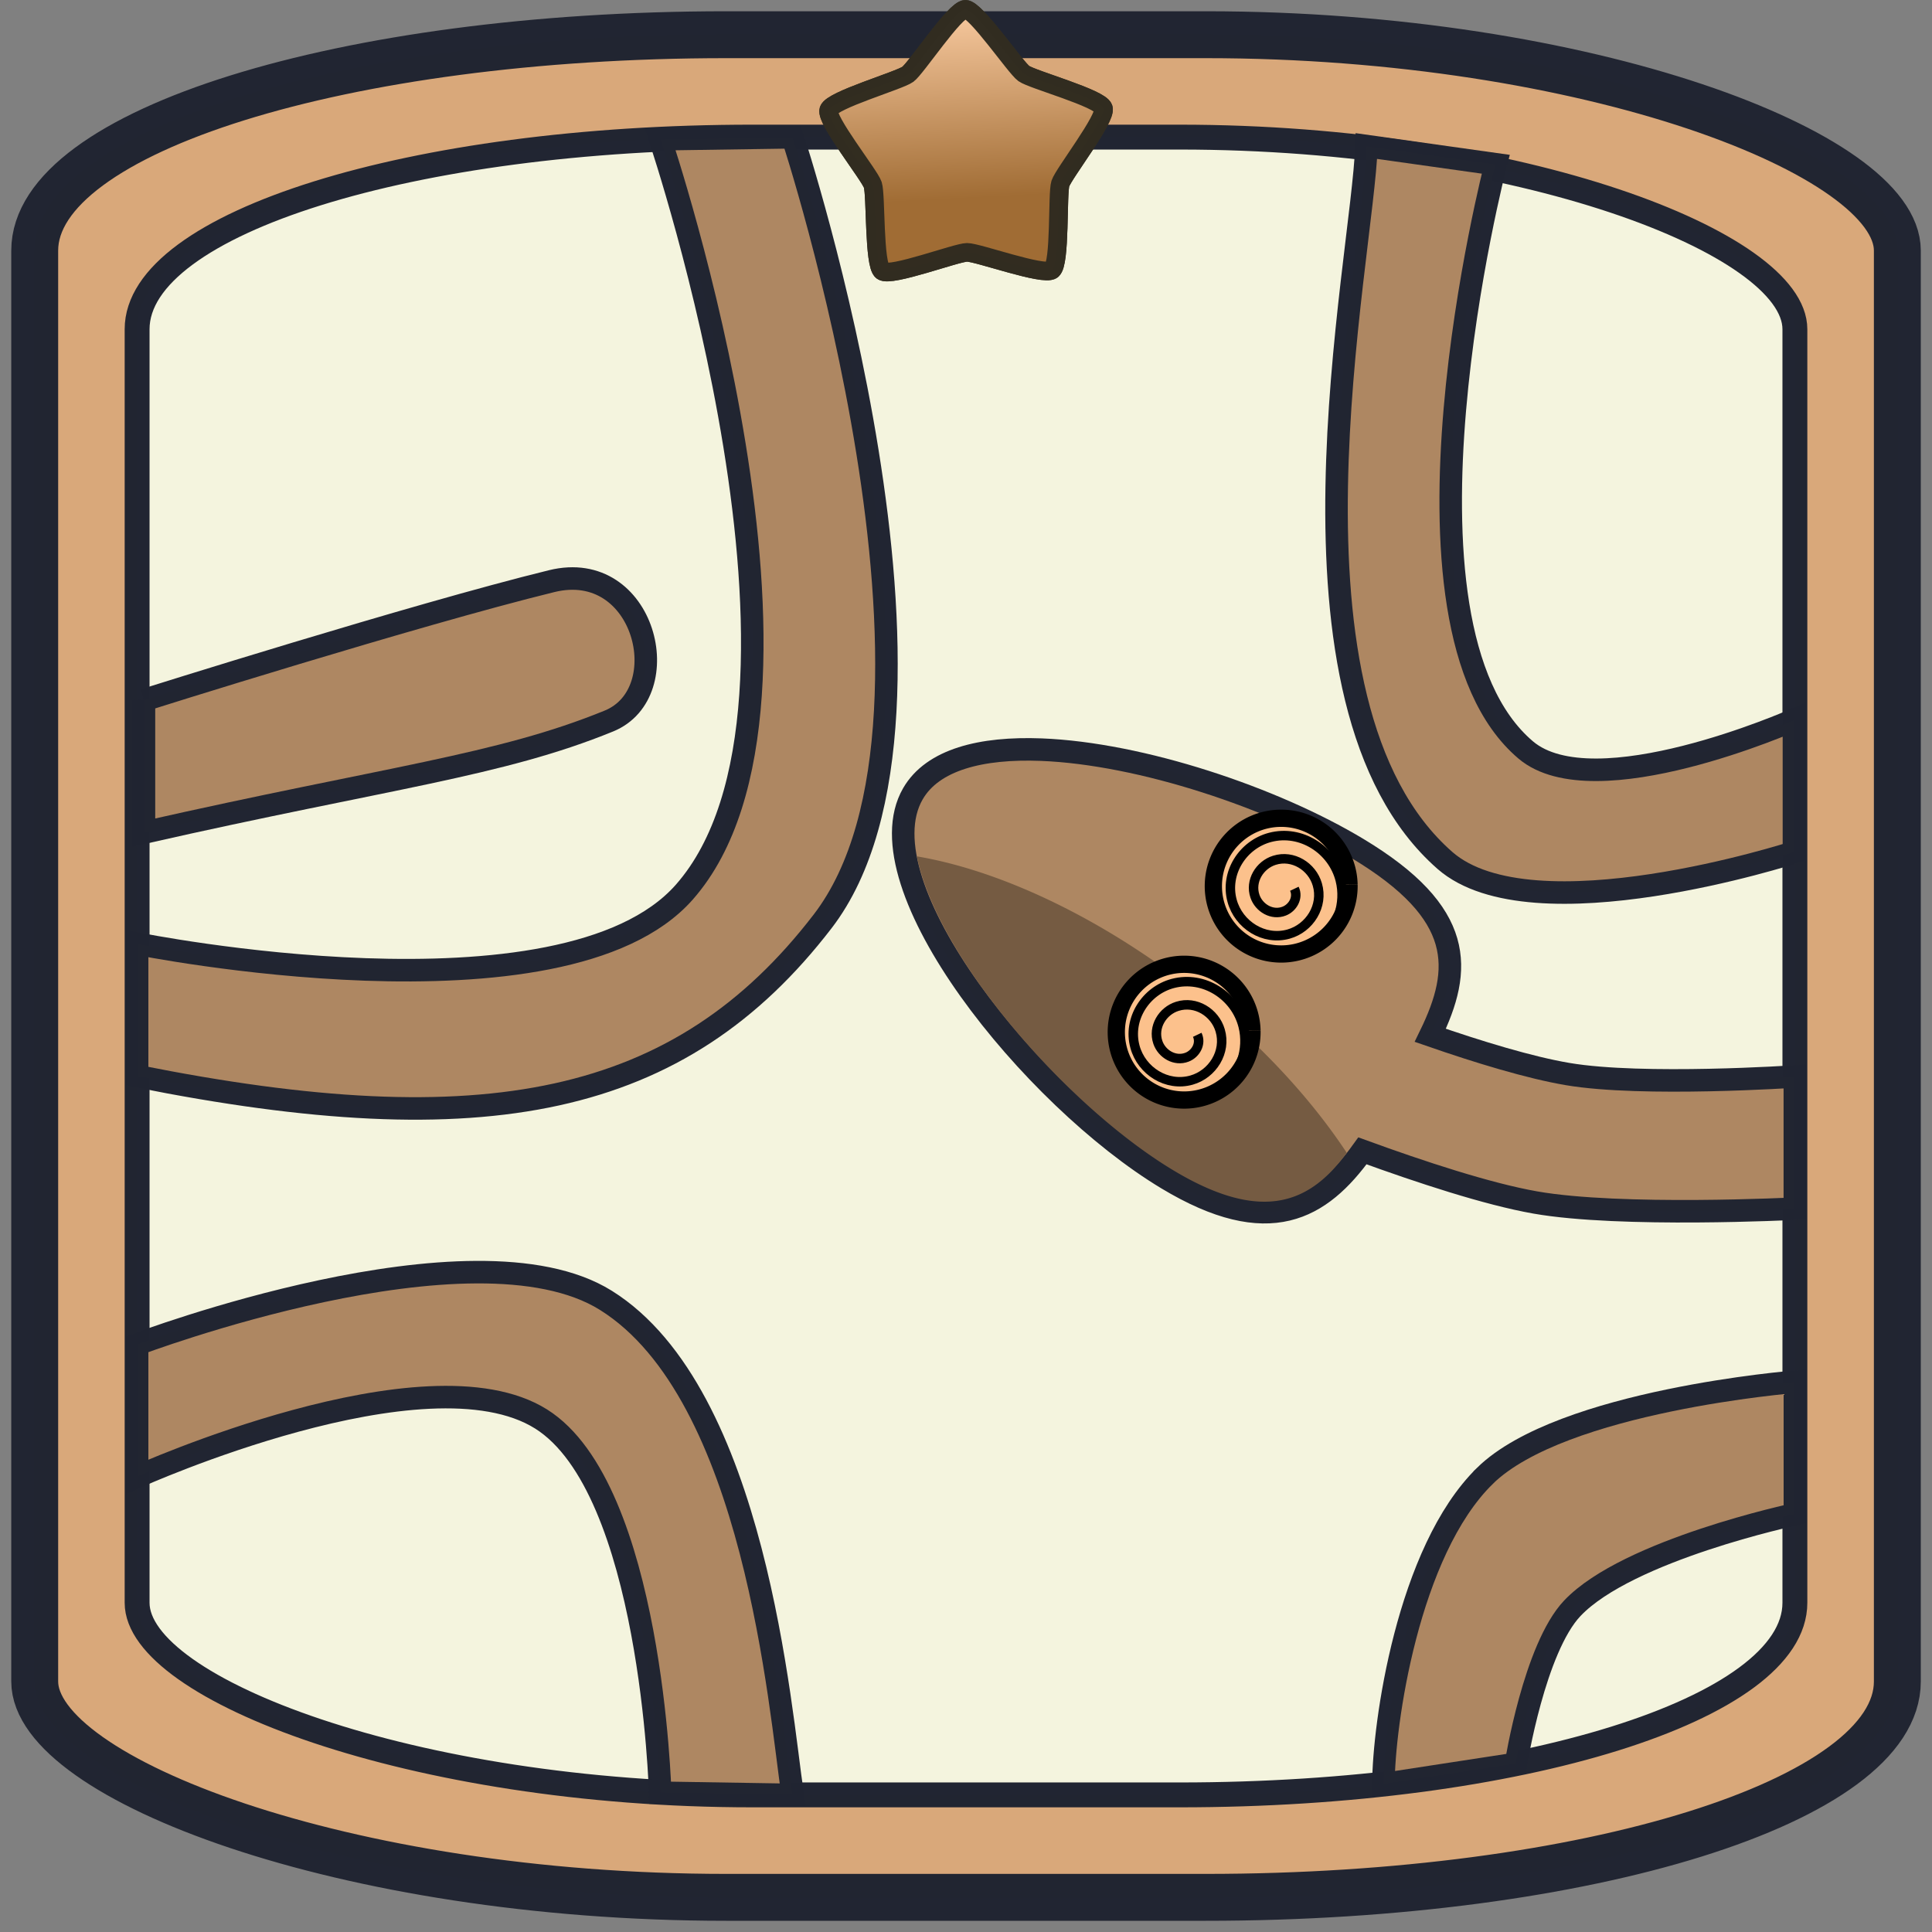 <?xml version="1.0" encoding="UTF-8" standalone="no"?>
<!-- Created with Inkscape (http://www.inkscape.org/) -->

<svg
   width="130"
   height="130"
   viewBox="0 0 34.396 34.396"
   version="1.1"
   id="svg1"
   inkscape:version="1.4.2 (f4327f4, 2025-05-13)"
   sodipodi:docname="EdgeWrap1.svg"
   xmlns:inkscape="http://www.inkscape.org/namespaces/inkscape"
   xmlns:sodipodi="http://sodipodi.sourceforge.net/DTD/sodipodi-0.dtd"
   xmlns:xlink="http://www.w3.org/1999/xlink"
   xmlns="http://www.w3.org/2000/svg"
   xmlns:svg="http://www.w3.org/2000/svg">
  <rect x="0" y="0" width="34.396" height="34.396" fill="#808080" stroke="none"/>
  <sodipodi:namedview
     id="namedview1"
     pagecolor="#ffffff"
     bordercolor="#000000"
     borderopacity="0.25"
     inkscape:showpageshadow="2"
     inkscape:pageopacity="0.0"
     inkscape:pagecheckerboard="0"
     inkscape:deskcolor="#d1d1d1"
     inkscape:document-units="mm"
     inkscape:zoom="4.543042"
     inkscape:cx="11.005841"
     inkscape:cy="78.691766"
     inkscape:window-width="3840"
     inkscape:window-height="2054"
     inkscape:window-x="-11"
     inkscape:window-y="-11"
     inkscape:window-maximized="1"
     inkscape:current-layer="layer1" />
  <defs
     id="defs1">
    <linearGradient
       inkscape:collect="always"
       xlink:href="#linearGradient33"
       id="linearGradient34"
       x1="9.158"
       y1="0.654"
       x2="9.524"
       y2="7.639"
       gradientUnits="userSpaceOnUse" />
    <linearGradient
       id="linearGradient33"
       inkscape:collect="always">
      <stop
         style="stop-color:#ffd1a8;stop-opacity:1;"
         offset="0"
         id="stop33" />
      <stop
         style="stop-color:#a06c34;stop-opacity:1;"
         offset="0.696"
         id="stop34" />
    </linearGradient>
  </defs>
  <g
     inkscape:label="Ebene 1"
     inkscape:groupmode="layer"
     id="layer1">
    <rect
       style="fill:#d9a87a;stroke:#212532;stroke-width:0.835;stroke-linejoin:round;stroke-miterlimit:8.2;stroke-opacity:0.996;stroke-dasharray:none;fill-opacity:1"
       id="rect1"
       width="33.161"
       height="33.161"
       x="0.618"
       y="0.618"
       ry="3.843"
       rx="12.308" />
    <rect
       style="fill:#f4f4de;stroke:#212532;stroke-width:0.443;stroke-linejoin:round;stroke-miterlimit:8.2;stroke-dasharray:none;stroke-opacity:0.996;fill-opacity:1"
       id="rect1-8"
       width="29.514"
       height="29.514"
       x="2.441"
       y="2.441"
       ry="3.42"
       rx="10.954" />
    <path
       d="m 26.438,26.274 c -1.378,1.346 -1.808,4.446 -1.808,5.49 l 2.359,-0.362 c 0,0 0.328,-2.058 1.004,-2.77 0.987,-1.04 3.962,-1.673 3.962,-1.673 v -2.359 c 0,0 -4.142,0.331 -5.517,1.673 z"
       style="fill:#ae8762;stroke:#212532;stroke-width:0.401;stroke-opacity:0.996"
       id="path13"
       sodipodi:nodetypes="accacca" />
    <path
       d="m 24.327,2.6 c -0.066,2.028 -1.811,9.91 1.398,12.719 1.559,1.365 6.213,-0.144 6.213,-0.144 v -2.359 c 0,0 -3.555,1.572 -4.776,0.535 C 24.51,11.099 26.629,2.924 26.629,2.924 Z"
       style="fill:#ae8762;stroke:#212532;stroke-width:0.401;stroke-opacity:0.996"
       id="path12"
       sodipodi:nodetypes="caccacc" />
    <path
       d="m 2.441,23.933 v 2.359 c 0,0 5.14,-2.316 7.191,-1.03 1.973,1.237 2.121,6.655 2.121,6.655 l 2.359,0.038 C 13.887,30.436 13.448,24.812 10.786,23.15 8.416,21.671 2.441,23.933 2.441,23.933 Z"
       style="fill:#ae8762;stroke:#212532;stroke-width:0.401;stroke-opacity:0.996"
       id="path14"
       sodipodi:nodetypes="ccaccac" />
    <path
       d="m 11.753,2.479 c 0,0 3.385,10.051 0.429,13.405 -2.157,2.446 -9.741,0.916 -9.741,0.916 v 2.359 C 8.625,20.395 12.105,19.71 14.646,16.403 17.483,12.711 14.112,2.444 14.112,2.444 Z"
       style="fill:#ae8762;stroke:#212532;stroke-width:0.401;stroke-opacity:0.996;fill-opacity:1"
       id="path5"
       sodipodi:nodetypes="caccacc" />
    <path
       sodipodi:type="star"
       style="fill:#999999;stroke:#322d21;stroke-width:0.443;stroke-linejoin:round;stroke-miterlimit:8.2;stroke-opacity:0.996"
       id="path1"
       inkscape:flatsided="false"
       sodipodi:sides="5"
       sodipodi:cx="9.3473988"
       sodipodi:cy="4.4553022"
       sodipodi:r1="3.4362388"
       sodipodi:r2="2.3474281"
       sodipodi:arg1="0.9357696"
       sodipodi:arg2="1.5640882"
       inkscape:rounded="0.12173243"
       inkscape:randomized="0"
       d="M 11.386,7.222 C 11.183,7.371 9.615,6.801 9.363,6.803 9.112,6.804 7.551,7.395 7.346,7.249 7.142,7.102 7.199,5.434 7.12,5.196 7.04,4.957 5.996,3.655 6.072,3.415 6.148,3.176 7.752,2.715 7.955,2.565 8.157,2.416 9.073,1.021 9.324,1.019 c 0.251,-0.002 1.186,1.381 1.39,1.528 0.204,0.146 1.815,0.586 1.894,0.825 0.079,0.239 -0.947,1.555 -1.024,1.794 -0.076,0.24 0.003,1.907 -0.199,2.056 z"
       inkscape:transform-center-x="0.050237687"
       inkscape:transform-center-y="-0.63230677"
       transform="matrix(0.748,0,0,0.748,10.213,-0.596)" />
    <path
       sodipodi:type="star"
       style="fill:url(#linearGradient34);fill-opacity:1;fill-rule:nonzero;stroke:#322d21;stroke-width:0.443;stroke-linejoin:round;stroke-miterlimit:8.2;stroke-opacity:0.996"
       id="path1-5"
       inkscape:flatsided="false"
       sodipodi:sides="5"
       sodipodi:cx="9.3473988"
       sodipodi:cy="4.4553022"
       sodipodi:r1="3.4362388"
       sodipodi:r2="2.3474281"
       sodipodi:arg1="0.9357696"
       sodipodi:arg2="1.5640882"
       inkscape:rounded="0.12173243"
       inkscape:randomized="0"
       d="M 11.386,7.222 C 11.183,7.371 9.615,6.801 9.363,6.803 9.112,6.804 7.551,7.395 7.346,7.249 7.142,7.102 7.199,5.434 7.12,5.196 7.04,4.957 5.996,3.655 6.072,3.415 6.148,3.176 7.752,2.715 7.955,2.565 8.157,2.416 9.073,1.021 9.324,1.019 c 0.251,-0.002 1.186,1.381 1.39,1.528 0.204,0.146 1.815,0.586 1.894,0.825 0.079,0.239 -0.947,1.555 -1.024,1.794 -0.076,0.24 0.003,1.907 -0.199,2.056 z"
       inkscape:transform-center-x="0.050237687"
       inkscape:transform-center-y="-0.63230677"
       transform="matrix(0.748,0,0,0.748,10.213,-0.596)" />
    <path
       d="m 2.563,12.463 v 2.359 c 4.353,-0.985 6.332,-1.19 8.279,-1.986 1.225,-0.501 0.646,-2.898 -1.019,-2.49 -2.448,0.6 -7.26,2.118 -7.26,2.118 z"
       style="fill:#ae8762;stroke:#212532;stroke-width:0.401;stroke-opacity:0.996"
       id="path6"
       sodipodi:nodetypes="ccssc" />
    <path
       d="m 18.537,13.346 c -1.069,-0.041 -1.932,0.177 -2.284,0.785 -0.937,1.623 2.125,5.408 4.526,6.854 1.813,1.092 2.732,0.539 3.477,-0.496 1.04,0.379 2.23,0.77 3.076,0.919 1.518,0.268 4.622,0.11 4.622,0.11 v -2.353 c 0,0 -2.714,0.183 -4.043,-0.043 -0.679,-0.115 -1.581,-0.39 -2.447,-0.69 0.574,-1.179 0.624,-2.17 -1.293,-3.324 -1.501,-0.903 -3.853,-1.693 -5.634,-1.762 z"
       style="fill:#ae8762;stroke:#212532;stroke-width:0.401;stroke-opacity:0.996"
       id="path18" />
    <path
       style="fill:#fcc18c;fill-opacity:1;stroke:#000000;stroke-width:0.307;stroke-dasharray:none;stroke-opacity:1"
       id="path21-9"
       sodipodi:type="arc"
       sodipodi:cx="22.809669"
       sodipodi:cy="15.776159"
       sodipodi:rx="1.2079847"
       sodipodi:ry="1.2079847"
       sodipodi:start="6.2613533"
       sodipodi:end="6.2601406"
       sodipodi:open="true"
       sodipodi:arc-type="arc"
       d="m 24.017,15.75 a 1.208,1.208 0 0 1 -1.181,1.234 1.208,1.208 0 0 1 -1.234,-1.181 1.208,1.208 0 0 1 1.18,-1.235 1.208,1.208 0 0 1 1.235,1.18" />
    <path
       sodipodi:type="spiral"
       style="fill:none;fill-rule:evenodd;stroke:#000000;stroke-width:0.165;stroke-dasharray:none"
       id="path22-1"
       sodipodi:cx="19.661737"
       sodipodi:cy="17.758387"
       sodipodi:expansion="1"
       sodipodi:revolution="2.7902846"
       sodipodi:radius="1.1345215"
       sodipodi:argument="-16.59215"
       sodipodi:t0="0.21885763"
       d="m 19.906,17.712 c 0.074,0.155 -0.028,0.332 -0.178,0.39 -0.21,0.082 -0.439,-0.054 -0.509,-0.259 -0.091,-0.265 0.081,-0.547 0.34,-0.628 0.32,-0.101 0.655,0.107 0.747,0.421 0.111,0.374 -0.134,0.763 -0.501,0.866 -0.429,0.121 -0.871,-0.16 -0.985,-0.582 -0.131,-0.483 0.187,-0.979 0.663,-1.104 0.538,-0.141 1.088,0.213 1.223,0.744 0.104,0.409 -0.049,0.849 -0.373,1.115"
       transform="matrix(1.021,0,0,1.021,2.72,-2.261)" />
    <path
       d="M 23.976,20.523 A 7.037,3.409 37.497 0 0 20.757,17.261 7.037,3.409 37.497 0 0 16.324,15.246 c 0.379,1.846 2.719,4.492 4.593,5.606 1.581,0.94 2.422,0.546 3.059,-0.328 z"
       style="fill:#755b42;stroke:#000000;stroke-width:0.16;stroke-opacity:0;fill-opacity:1"
       id="path24" />
    <path
       style="fill:#fcc18c;fill-opacity:1;stroke:#000000;stroke-width:0.307;stroke-dasharray:none;stroke-opacity:1"
       id="path21-9-3"
       sodipodi:type="arc"
       sodipodi:cx="21.08082"
       sodipodi:cy="18.375954"
       sodipodi:rx="1.2079847"
       sodipodi:ry="1.2079847"
       sodipodi:start="6.2613533"
       sodipodi:end="6.2601406"
       sodipodi:open="true"
       sodipodi:arc-type="arc"
       d="m 22.289,18.35 a 1.208,1.208 0 0 1 -1.181,1.234 1.208,1.208 0 0 1 -1.234,-1.181 1.208,1.208 0 0 1 1.18,-1.235 1.208,1.208 0 0 1 1.235,1.18" />
    <path
       sodipodi:type="spiral"
       style="fill:none;fill-rule:evenodd;stroke:#000000;stroke-width:0.165;stroke-dasharray:none"
       id="path22-1-9"
       sodipodi:cx="19.661737"
       sodipodi:cy="17.758387"
       sodipodi:expansion="1"
       sodipodi:revolution="2.7902846"
       sodipodi:radius="1.1345215"
       sodipodi:argument="-16.59215"
       sodipodi:t0="0.21885763"
       d="m 19.906,17.712 c 0.074,0.155 -0.028,0.332 -0.178,0.39 -0.21,0.082 -0.439,-0.054 -0.509,-0.259 -0.091,-0.265 0.081,-0.547 0.34,-0.628 0.32,-0.101 0.655,0.107 0.747,0.421 0.111,0.374 -0.134,0.763 -0.501,0.866 -0.429,0.121 -0.871,-0.16 -0.985,-0.582 -0.131,-0.483 0.187,-0.979 0.663,-1.104 0.538,-0.141 1.088,0.213 1.223,0.744 0.104,0.409 -0.049,0.849 -0.373,1.115"
       transform="matrix(1.021,0,0,1.021,0.991,0.339)" />
  </g>
</svg>
